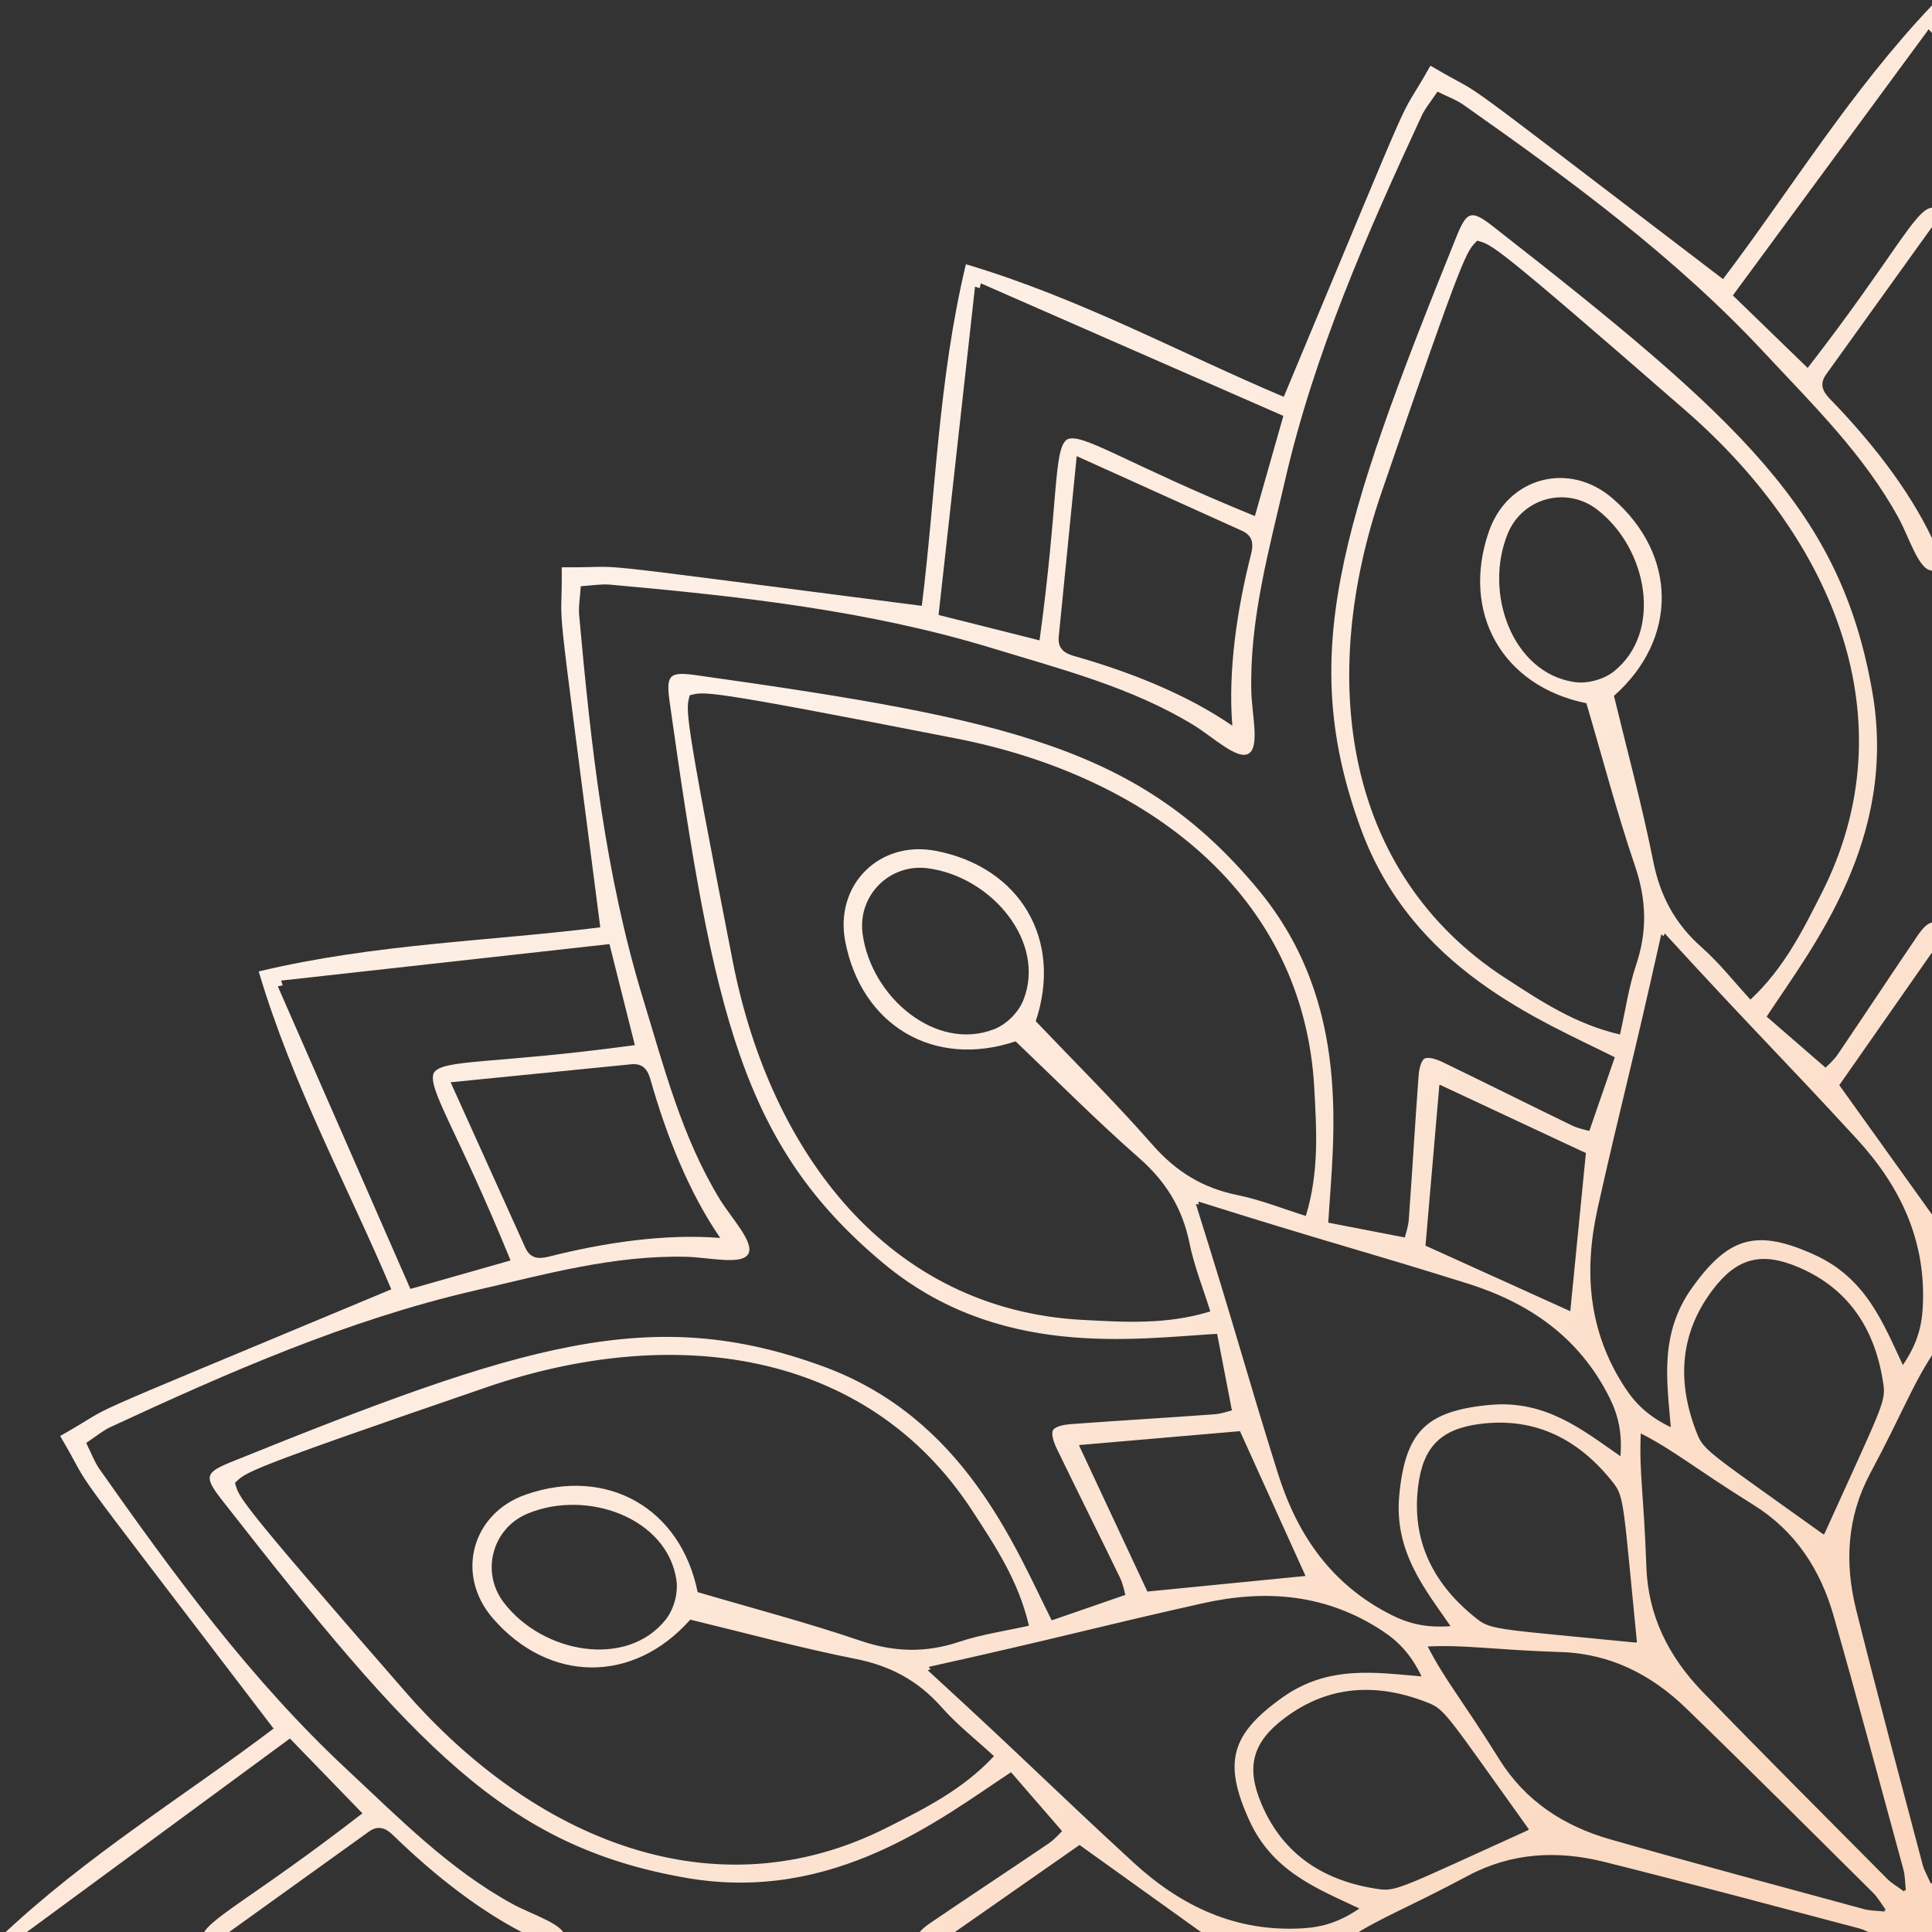 <svg width="60" height="60" viewBox="0 0 60 60" fill="none" xmlns="http://www.w3.org/2000/svg">
<rect x="0" y="0" width="60" height="60" fill="#333333" stroke="none"/>
<path d="M119.995 60.174L120 60.168C117.326 57.633 114.265 55.775 111.504 53.683C118.633 44.335 116.889 46.699 118.129 44.603L118.123 44.6L118.126 44.593C116.005 43.398 118.697 44.574 107.848 40.042C109.194 36.85 110.915 33.709 111.963 30.178L111.956 30.175L111.958 30.168C108.375 29.309 104.795 29.23 101.358 28.8C102.858 17.139 102.529 20.058 102.555 17.624H102.549V17.617C100.114 17.642 103.033 17.314 91.374 18.815C90.943 15.377 90.863 11.798 90.006 8.214L89.998 8.216L89.996 8.209C86.464 9.257 83.324 10.979 80.132 12.324C75.602 1.476 76.776 4.168 75.581 2.046L75.574 2.049L75.571 2.043C73.475 3.282 75.839 1.538 66.491 8.668C64.4 5.907 62.541 2.846 60.006 0.172L60.001 0.177L59.995 0.172C57.46 2.846 55.602 5.907 53.51 8.668C44.162 1.539 46.526 3.283 44.43 2.043L44.427 2.049L44.42 2.046C43.225 4.167 44.401 1.474 39.869 12.324C36.677 10.979 33.536 9.257 30.005 8.209L30.003 8.216L29.995 8.214C29.137 11.797 29.058 15.377 28.627 18.815C16.967 17.315 19.886 17.643 17.452 17.617V17.623H17.445C17.47 20.058 17.141 17.139 18.642 28.799C15.205 29.23 11.626 29.309 8.042 30.167L8.044 30.174L8.037 30.177C9.085 33.709 10.806 36.849 12.152 40.041C1.304 44.571 3.996 43.396 1.874 44.592L1.877 44.599L1.871 44.602C3.11 46.697 1.366 44.334 8.496 53.682C5.735 55.773 2.674 57.632 0 60.167L0.005 60.173L0 60.178C2.674 62.713 5.735 64.571 8.496 66.663C1.367 76.012 3.111 73.648 1.871 75.743L1.877 75.747L1.874 75.753C3.995 76.949 1.303 75.773 12.152 80.304C10.806 83.496 9.085 86.637 8.037 90.168L8.044 90.171L8.042 90.178C11.625 91.037 15.205 91.115 18.642 91.546C17.142 103.207 17.471 100.288 17.445 102.722H17.451V102.729C19.886 102.704 16.967 103.033 28.626 101.532C29.057 104.969 29.137 108.548 29.994 112.132L30.002 112.13L30.004 112.138C33.536 111.089 36.676 109.368 39.868 108.023C44.398 118.871 43.224 116.178 44.419 118.3L44.426 118.297L44.429 118.303C46.525 117.064 44.161 118.808 53.509 111.678C55.6 114.439 57.459 117.5 59.994 120.174L59.999 120.169L60.005 120.174C62.54 117.5 64.398 114.439 66.49 111.678C75.838 118.807 73.474 117.063 75.57 118.303L75.573 118.297L75.58 118.3C76.775 116.179 75.599 118.872 80.131 108.023C83.323 109.368 86.464 111.089 89.995 112.138L89.997 112.13L90.005 112.132C90.863 108.549 90.943 104.969 91.373 101.532C103.033 103.032 100.114 102.703 102.548 102.729V102.723H102.555C102.53 100.288 102.859 103.207 101.358 91.547C104.795 91.117 108.374 91.037 111.958 90.179L111.956 90.172L111.963 90.17C110.915 86.637 109.194 83.498 107.848 80.305C118.696 75.775 116.004 76.95 118.126 75.754L118.123 75.748L118.129 75.744C116.89 73.649 118.634 76.013 111.504 66.665C114.265 64.573 117.326 62.714 120 60.179L119.995 60.174ZM111.27 30.453C111.254 30.502 111.239 30.551 111.223 30.6C111.273 30.611 111.323 30.622 111.373 30.633C109.982 33.807 108.636 36.878 107.256 40.029C106.12 39.706 105.153 39.43 104.145 39.144C105.8 35.09 106.75 33.781 106.525 33.312C106.232 32.882 104.624 33.051 100.285 32.457C100.541 31.44 100.786 30.466 101.074 29.32C104.493 29.7 107.826 30.07 111.27 30.453ZM106.006 33.612C105.193 35.411 104.439 37.079 103.687 38.747C103.542 39.069 103.298 39.11 102.979 39.029C101.255 38.594 99.36 38.307 97.633 38.445C98.616 37.019 99.316 35.234 99.8 33.523C99.889 33.207 100.047 33.016 100.399 33.051C102.221 33.232 104.042 33.414 106.006 33.61V33.612ZM89.54 8.8C89.551 8.85 89.562 8.9 89.573 8.951C89.622 8.935 89.671 8.919 89.72 8.904C90.103 12.348 90.473 15.68 90.852 19.099C89.707 19.387 88.732 19.633 87.716 19.888C87.123 15.55 87.29 13.941 86.861 13.648C86.392 13.422 85.084 14.373 81.029 16.028C80.742 15.02 80.467 14.054 80.144 12.917C83.294 11.536 86.367 10.191 89.54 8.8ZM81.142 17.196C81.061 16.876 81.103 16.633 81.425 16.488C83.093 15.734 84.762 14.98 86.56 14.168C86.755 16.133 86.937 17.954 87.118 19.776C87.153 20.127 86.963 20.285 86.646 20.375C84.935 20.859 83.15 21.558 81.725 22.541C81.863 20.814 81.576 18.921 81.14 17.196H81.142ZM59.897 0.912C59.932 0.95 59.967 0.988 60.001 1.025C60.035 0.987 60.069 0.949 60.104 0.912C62.157 3.703 64.145 6.404 66.183 9.175C65.335 9.998 64.613 10.697 63.86 11.427C61.176 7.967 60.519 6.489 59.999 6.45C59.48 6.489 58.822 7.967 56.139 11.427C55.386 10.697 54.665 9.998 53.816 9.175C55.854 6.404 57.842 3.703 59.895 0.912H59.897ZM63.179 12.38C61.94 13.656 60.745 15.153 60.001 16.717C59.257 15.152 58.061 13.655 56.822 12.38C56.593 12.144 56.506 11.912 56.713 11.626C57.781 10.139 58.849 8.652 60.001 7.049C61.151 8.652 62.221 10.139 63.288 11.626C63.495 11.912 63.408 12.144 63.179 12.38ZM30.28 8.903C30.329 8.918 30.378 8.933 30.427 8.949C30.438 8.899 30.449 8.849 30.46 8.799C33.635 10.19 36.706 11.536 39.856 12.916C39.533 14.052 39.257 15.019 38.971 16.027C34.917 14.372 33.608 13.422 33.139 13.647C32.709 13.94 32.879 15.548 32.284 19.887C31.267 19.632 30.293 19.386 29.148 19.098C29.527 15.679 29.897 12.347 30.28 8.903ZM38.273 22.539C36.847 21.556 35.063 20.857 33.352 20.372C33.036 20.283 32.845 20.125 32.88 19.774C33.061 17.952 33.243 16.13 33.438 14.166C35.237 14.978 36.905 15.732 38.573 16.485C38.895 16.631 38.936 16.874 38.856 17.194C38.42 18.917 38.133 20.812 38.271 22.539H38.273ZM8.628 30.633C8.678 30.622 8.728 30.611 8.778 30.6C8.763 30.551 8.747 30.502 8.732 30.453C12.175 30.07 15.508 29.7 18.927 29.32C19.215 30.466 19.461 31.441 19.716 32.457C15.377 33.05 13.769 32.882 13.476 33.312C13.25 33.781 14.201 35.089 15.856 39.144C14.848 39.431 13.882 39.706 12.745 40.029C11.364 36.878 10.019 33.806 8.628 30.633ZM13.995 33.611C15.959 33.416 17.781 33.233 19.602 33.052C19.954 33.017 20.112 33.207 20.201 33.525C20.686 35.235 21.385 37.02 22.368 38.446C20.641 38.307 18.747 38.594 17.022 39.031C16.703 39.111 16.459 39.07 16.314 38.748C15.561 37.08 14.807 35.411 13.995 33.613V33.611ZM0.74 60.277C0.778 60.242 0.816 60.208 0.853 60.174C0.815 60.139 0.777 60.105 0.74 60.07C3.531 58.017 6.232 56.029 9.003 53.991C9.826 54.839 10.525 55.561 11.255 56.314C7.794 58.998 6.317 59.656 6.278 60.175C6.317 60.694 7.794 61.352 11.255 64.035C10.525 64.788 9.826 65.509 9.003 66.357C6.232 64.319 3.531 62.331 0.74 60.278V60.277ZM6.877 60.173C8.48 59.022 9.966 57.953 11.453 56.885C11.74 56.678 11.972 56.764 12.208 56.994C13.483 58.233 14.981 59.428 16.545 60.173C14.98 60.917 13.482 62.112 12.208 63.352C11.972 63.581 11.74 63.667 11.453 63.461C9.966 62.393 8.48 61.325 6.877 60.173ZM8.73 89.892C8.746 89.843 8.761 89.794 8.777 89.745C8.727 89.734 8.677 89.723 8.627 89.713C10.018 86.538 11.364 83.467 12.744 80.316C13.88 80.639 14.847 80.915 15.855 81.201C14.2 85.255 13.25 86.564 13.475 87.033C13.768 87.463 15.376 87.294 19.715 87.888C19.459 88.905 19.214 89.879 18.926 91.025C15.507 90.645 12.174 90.275 8.73 89.892ZM13.994 86.733C14.807 84.934 15.561 83.266 16.313 81.598C16.458 81.276 16.702 81.235 17.021 81.316C18.745 81.751 20.64 82.038 22.367 81.9C21.384 83.326 20.684 85.111 20.2 86.822C20.111 87.138 19.953 87.329 19.601 87.294C17.779 87.113 15.958 86.931 13.994 86.735V86.733ZM30.46 111.545C30.449 111.495 30.438 111.445 30.427 111.395C30.378 111.41 30.329 111.426 30.28 111.442C29.897 107.997 29.527 104.665 29.148 101.246C30.293 100.958 31.268 100.712 32.284 100.457C32.877 104.796 32.709 106.404 33.139 106.697C33.608 106.923 34.916 105.972 38.971 104.317C39.258 105.325 39.533 106.291 39.856 107.428C36.706 108.809 33.633 110.154 30.46 111.545ZM38.858 103.149C38.939 103.469 38.897 103.712 38.575 103.857C36.907 104.611 35.238 105.365 33.44 106.177C33.245 104.212 33.063 102.391 32.882 100.569C32.847 100.218 33.037 100.06 33.354 99.971C35.065 99.486 36.849 98.787 38.275 97.804C38.137 99.531 38.424 101.425 38.86 103.149H38.858ZM60.105 119.432C60.07 119.394 60.035 119.356 60.002 119.319C59.967 119.357 59.933 119.395 59.898 119.432C57.845 116.641 55.857 113.94 53.819 111.169C54.667 110.346 55.389 109.647 56.142 108.917C58.826 112.378 59.483 113.855 60.003 113.894C60.522 113.855 61.18 112.378 63.863 108.917C64.616 109.647 65.337 110.346 66.186 111.169C64.148 113.94 62.16 116.641 60.108 119.432H60.105ZM56.823 107.964C58.062 106.688 59.258 105.191 60.002 103.627C60.746 105.192 61.941 106.689 63.181 107.964C63.41 108.2 63.496 108.432 63.29 108.719C62.222 110.205 61.154 111.692 60.002 113.295C58.851 111.692 57.782 110.205 56.714 108.719C56.508 108.432 56.594 108.2 56.823 107.964ZM89.722 111.442C89.673 111.426 89.624 111.411 89.575 111.395C89.564 111.445 89.553 111.495 89.542 111.545C86.368 110.154 83.297 108.808 80.146 107.428C80.469 106.292 80.745 105.325 81.031 104.317C85.085 105.972 86.394 106.922 86.863 106.697C87.293 106.404 87.124 104.796 87.718 100.457C88.735 100.712 89.709 100.958 90.855 101.246C90.475 104.665 90.105 107.997 89.722 111.442ZM81.729 97.805C83.155 98.788 84.94 99.487 86.65 99.972C86.966 100.061 87.157 100.219 87.123 100.57C86.941 102.392 86.759 104.214 86.564 106.178C84.765 105.366 83.097 104.612 81.429 103.859C81.107 103.713 81.066 103.469 81.147 103.15C81.582 101.427 81.869 99.532 81.731 97.805H81.729ZM111.374 89.713C111.324 89.723 111.274 89.734 111.224 89.745C111.239 89.794 111.255 89.843 111.271 89.892C107.827 90.275 104.494 90.645 101.075 91.025C100.787 89.879 100.542 88.904 100.286 87.888C104.625 87.295 106.233 87.463 106.526 87.033C106.752 86.564 105.801 85.256 104.146 81.201C105.154 80.914 106.12 80.639 107.257 80.316C108.638 83.467 109.983 86.539 111.374 89.713ZM106.007 86.734C104.043 86.93 102.222 87.112 100.4 87.293C100.049 87.328 99.89 87.138 99.801 86.82C99.317 85.11 98.617 83.325 97.634 81.899C99.361 82.038 101.255 81.751 102.98 81.315C103.299 81.234 103.543 81.275 103.688 81.597C104.442 83.265 105.195 84.934 106.007 86.732V86.734ZM116.918 74.725C117.069 74.94 117.163 75.196 117.327 75.534C117.015 75.744 116.807 75.919 116.569 76.029C112.905 77.728 109.206 79.356 105.255 80.267C103.098 80.765 100.94 81.371 98.687 81.315C97.992 81.297 96.971 81.046 96.768 81.401C96.563 81.754 97.291 82.513 97.654 83.106C98.829 85.028 99.383 87.2 100.031 89.318C101.218 93.194 101.657 97.213 102.019 101.235C102.043 101.497 101.995 101.764 101.969 102.139C101.593 102.165 101.326 102.212 101.064 102.189C97.041 101.828 93.023 101.389 89.147 100.203C87.03 99.555 84.858 99.001 82.936 97.826C82.342 97.463 81.584 96.735 81.231 96.94C80.876 97.144 81.127 98.164 81.144 98.859C81.201 101.11 80.594 103.269 80.097 105.427C79.186 109.377 77.558 113.077 75.859 116.741C75.749 116.979 75.574 117.187 75.364 117.499C75.025 117.335 74.77 117.242 74.555 117.09C71.252 114.766 67.993 112.376 65.228 109.41C63.718 107.79 62.114 106.225 61.037 104.246C60.704 103.635 60.412 102.626 60.003 102.627C59.594 102.627 59.301 103.635 58.969 104.246C57.891 106.225 56.287 107.79 54.777 109.41C52.014 112.375 48.753 114.766 45.45 117.09C45.235 117.241 44.98 117.335 44.642 117.499C44.431 117.187 44.257 116.979 44.147 116.741C42.448 113.077 40.819 109.377 39.908 105.427C39.411 103.269 38.804 101.112 38.861 98.859C38.879 98.164 39.13 97.143 38.775 96.94C38.422 96.735 37.663 97.462 37.07 97.826C35.148 99.001 32.976 99.555 30.858 100.203C26.982 101.39 22.963 101.828 18.941 102.189C18.68 102.213 18.412 102.166 18.037 102.139C18.011 101.764 17.964 101.497 17.987 101.235C18.348 97.212 18.788 93.194 19.974 89.318C20.622 87.2 21.177 85.028 22.351 83.106C22.714 82.513 23.442 81.754 23.237 81.401C23.033 81.046 22.013 81.297 21.318 81.315C19.067 81.371 16.908 80.765 14.75 80.267C10.8 79.356 7.101 77.728 3.436 76.029C3.199 75.919 2.99 75.744 2.678 75.534C2.843 75.196 2.936 74.94 3.087 74.725C5.412 71.422 7.801 68.162 10.767 65.398C12.387 63.888 13.953 62.283 15.931 61.207C16.542 60.874 17.552 60.582 17.55 60.173C17.55 59.764 16.542 59.471 15.931 59.138C13.953 58.06 12.387 56.457 10.767 54.947C7.802 52.184 5.412 48.923 3.087 45.62C2.937 45.405 2.843 45.15 2.678 44.811C2.99 44.601 3.199 44.426 3.436 44.316C7.101 42.617 10.8 40.989 14.75 40.078C16.908 39.58 19.066 38.974 21.318 39.031C22.013 39.048 23.034 39.299 23.237 38.944C23.442 38.591 22.715 37.833 22.351 37.239C21.177 35.317 20.622 33.145 19.974 31.027C18.788 27.151 18.349 23.133 17.987 19.11C17.963 18.848 18.011 18.581 18.037 18.206C18.412 18.18 18.68 18.133 18.941 18.156C22.965 18.517 26.982 18.956 30.858 20.143C32.976 20.791 35.148 21.346 37.07 22.52C37.663 22.883 38.422 23.611 38.775 23.406C39.13 23.202 38.879 22.182 38.861 21.487C38.804 19.236 39.411 17.077 39.908 14.919C40.819 10.969 42.448 7.269 44.147 3.605C44.257 3.367 44.431 3.159 44.642 2.847C44.98 3.012 45.235 3.104 45.45 3.256C48.753 5.581 52.013 7.97 54.777 10.936C56.287 12.556 57.892 14.121 58.969 16.1C59.301 16.711 59.594 17.72 60.003 17.719C60.412 17.719 60.704 16.711 61.037 16.1C62.115 14.121 63.718 12.556 65.228 10.936C67.991 7.971 71.252 5.581 74.555 3.256C74.77 3.105 75.025 3.012 75.364 2.847C75.574 3.159 75.749 3.367 75.859 3.605C77.558 7.269 79.186 10.969 80.097 14.919C80.594 17.077 81.201 19.235 81.144 21.487C81.127 22.182 80.876 23.203 81.231 23.406C81.584 23.611 82.342 22.884 82.936 22.52C84.858 21.346 87.03 20.791 89.147 20.143C93.023 18.956 97.042 18.518 101.064 18.156C101.326 18.132 101.593 18.18 101.969 18.206C101.995 18.581 102.042 18.848 102.019 19.11C101.658 23.134 101.218 27.151 100.031 31.027C99.383 33.145 98.829 35.317 97.654 37.239C97.292 37.833 96.563 38.591 96.768 38.944C96.972 39.299 97.992 39.048 98.687 39.031C100.939 38.974 103.098 39.58 105.255 40.078C109.206 40.989 112.905 42.617 116.569 44.316C116.807 44.426 117.015 44.601 117.327 44.811C117.163 45.15 117.07 45.405 116.918 45.62C114.594 48.923 112.204 52.183 109.239 54.947C107.619 56.457 106.054 58.062 104.075 59.138C103.464 59.471 102.455 59.764 102.456 60.173C102.456 60.582 103.464 60.874 104.075 61.207C106.054 62.285 107.619 63.888 109.239 65.398C112.204 68.161 114.595 71.422 116.918 74.725ZM113.124 60.174C111.522 61.325 110.035 62.394 108.548 63.462C108.261 63.668 108.03 63.582 107.793 63.353C106.518 62.113 105.02 60.918 103.457 60.174C105.021 59.43 106.519 58.234 107.793 56.995C108.03 56.766 108.261 56.679 108.548 56.886C110.035 57.954 111.522 59.022 113.124 60.174ZM119.261 60.278C116.47 62.331 113.769 64.319 110.998 66.357C110.175 65.509 109.476 64.787 108.746 64.035C112.207 61.352 113.684 60.694 113.723 60.175C113.684 59.656 112.207 58.998 108.746 56.314C109.476 55.561 110.175 54.84 110.998 53.991C113.769 56.029 116.47 58.017 119.261 60.07C119.223 60.105 119.185 60.14 119.148 60.174C119.186 60.209 119.224 60.242 119.261 60.277V60.278Z" fill="url(#paint0_linear_253_4467)"/>
<path d="M98.687 62.03C94.111 61.234 90.781 63.878 88.605 65.312C88.1 64.73 87.584 64.135 87.019 63.483C87.082 63.424 87.24 63.233 87.437 63.1C88.669 62.263 89.914 61.445 91.146 60.607C91.303 60.5 91.518 60.316 91.523 60.175C91.519 60.034 91.303 59.85 91.146 59.743C89.914 58.905 88.669 58.086 87.437 57.25C87.24 57.117 87.082 56.926 87.019 56.867C87.584 56.215 88.1 55.62 88.605 55.038C90.781 56.472 94.111 59.116 98.687 58.32C104.3 57.344 107.111 54.262 113.135 46.552C113.402 46.21 113.526 46.004 113.483 45.844C113.439 45.683 113.23 45.568 112.827 45.405C103.756 41.739 99.78 40.476 94.432 42.438C90.071 44.037 88.509 47.99 87.342 50.322C86.613 50.07 85.869 49.812 85.054 49.531C85.079 49.448 85.121 49.204 85.224 48.99C85.875 47.649 86.542 46.317 87.19 44.976C87.273 44.805 87.367 44.538 87.3 44.413C87.225 44.293 86.947 44.241 86.757 44.228C85.271 44.118 83.784 44.032 82.299 43.923C82.062 43.906 81.829 43.82 81.746 43.8C81.909 42.953 82.059 42.18 82.205 41.423C84.807 41.577 89.012 42.202 92.577 39.225C96.951 35.574 97.844 31.499 99.205 21.809C99.265 21.38 99.27 21.14 99.153 21.023C99.035 20.906 98.795 20.91 98.367 20.971C88.677 22.332 84.603 23.226 80.951 27.599C77.974 31.164 78.598 35.37 78.753 37.971C77.996 38.118 77.224 38.267 76.376 38.431C76.356 38.346 76.27 38.114 76.253 37.878C76.145 36.392 76.059 34.904 75.948 33.419C75.934 33.229 75.882 32.951 75.763 32.876C75.639 32.809 75.371 32.903 75.2 32.986C73.858 33.634 72.527 34.303 71.187 34.952C70.973 35.055 70.728 35.097 70.646 35.122C70.364 34.307 70.107 33.562 69.855 32.834C72.185 31.667 76.139 30.105 77.739 25.744C79.7 20.396 78.437 16.419 74.771 7.348C74.609 6.946 74.493 6.736 74.333 6.693C74.172 6.65 73.967 6.773 73.625 7.041C65.914 13.065 62.833 15.876 61.856 21.489C61.061 26.065 63.704 29.395 65.139 31.571C64.556 32.076 63.962 32.592 63.309 33.157C63.25 33.094 63.059 32.936 62.926 32.739C62.09 31.507 61.272 30.262 60.434 29.03C60.327 28.873 60.142 28.658 60.002 28.653C59.861 28.657 59.677 28.873 59.57 29.03C58.732 30.262 57.913 31.507 57.077 32.739C56.944 32.936 56.753 33.094 56.694 33.157C56.042 32.592 55.447 32.076 54.865 31.571C56.299 29.395 58.943 26.065 58.147 21.489C57.171 15.876 54.089 13.065 46.379 7.041C46.037 6.773 45.831 6.65 45.671 6.693C45.51 6.736 45.395 6.946 45.232 7.348C41.567 16.42 40.303 20.396 42.265 25.744C43.864 30.105 47.818 31.667 50.149 32.834C49.897 33.563 49.639 34.307 49.358 35.122C49.275 35.097 49.031 35.055 48.817 34.952C47.476 34.302 46.144 33.634 44.803 32.986C44.632 32.903 44.365 32.809 44.24 32.876C44.12 32.951 44.068 33.229 44.055 33.419C43.945 34.905 43.859 36.392 43.751 37.878C43.733 38.114 43.647 38.347 43.627 38.431C42.78 38.267 42.007 38.118 41.25 37.971C41.404 35.37 42.029 31.164 39.052 27.599C35.401 23.226 31.326 22.332 21.637 20.971C21.207 20.91 20.967 20.906 20.85 21.023C20.734 21.141 20.738 21.381 20.798 21.809C22.16 31.499 23.053 35.574 27.426 39.225C30.991 42.202 35.197 41.578 37.799 41.423C37.945 42.18 38.094 42.953 38.258 43.8C38.173 43.82 37.942 43.906 37.705 43.923C36.219 44.032 34.731 44.118 33.246 44.228C33.056 44.242 32.778 44.294 32.703 44.413C32.636 44.538 32.73 44.805 32.813 44.976C33.461 46.318 34.13 47.649 34.779 48.99C34.883 49.204 34.924 49.448 34.949 49.531C34.134 49.812 33.389 50.07 32.662 50.322C31.494 47.992 29.932 44.037 25.572 42.438C20.223 40.476 16.247 41.739 7.176 45.405C6.773 45.568 6.564 45.683 6.52 45.844C6.478 46.004 6.601 46.209 6.868 46.552C12.892 54.262 15.704 57.344 21.316 58.32C25.893 59.116 29.222 56.472 31.398 55.038C31.903 55.62 32.419 56.215 32.984 56.867C32.921 56.926 32.763 57.117 32.567 57.25C31.334 58.087 30.089 58.905 28.858 59.743C28.701 59.85 28.486 60.034 28.48 60.175C28.485 60.316 28.701 60.5 28.858 60.607C30.089 61.445 31.334 62.264 32.567 63.1C32.763 63.233 32.921 63.424 32.984 63.483C32.419 64.135 31.903 64.73 31.398 65.312C29.222 63.878 25.893 61.234 21.316 62.03C15.704 63.006 12.892 66.088 6.868 73.798C6.601 74.14 6.478 74.346 6.52 74.506C6.564 74.667 6.773 74.782 7.176 74.945C16.248 78.611 20.223 79.874 25.572 77.912C29.932 76.313 31.494 72.359 32.662 70.028C33.39 70.28 34.134 70.538 34.949 70.819C34.924 70.902 34.883 71.146 34.779 71.36C34.129 72.701 33.461 74.033 32.813 75.374C32.73 75.545 32.636 75.812 32.703 75.937C32.778 76.057 33.056 76.109 33.246 76.122C34.732 76.232 36.219 76.319 37.705 76.427C37.942 76.444 38.174 76.53 38.258 76.55C38.094 77.397 37.945 78.17 37.799 78.927C35.197 78.773 30.991 78.148 27.426 81.125C23.053 84.776 22.16 88.851 20.798 98.54C20.738 98.97 20.734 99.21 20.85 99.327C20.968 99.444 21.207 99.439 21.637 99.379C31.326 98.018 35.401 97.124 39.052 92.751C42.029 89.186 41.405 84.98 41.25 82.379C42.007 82.232 42.78 82.083 43.627 81.919C43.647 82.004 43.733 82.236 43.751 82.472C43.859 83.958 43.945 85.446 44.055 86.931C44.069 87.121 44.121 87.399 44.24 87.474C44.365 87.541 44.632 87.447 44.803 87.364C46.145 86.716 47.476 86.047 48.817 85.398C49.031 85.294 49.275 85.253 49.358 85.228C49.639 86.043 49.897 86.788 50.149 87.516C47.819 88.683 43.864 90.245 42.265 94.606C40.303 99.954 41.567 103.931 45.232 113.002C45.395 113.404 45.51 113.614 45.671 113.657C45.831 113.7 46.036 113.577 46.379 113.309C54.089 107.285 57.171 104.474 58.147 98.861C58.943 94.285 56.299 90.955 54.865 88.779C55.447 88.274 56.042 87.758 56.694 87.193C56.753 87.256 56.944 87.414 57.077 87.611C57.914 88.843 58.732 90.088 59.57 91.32C59.677 91.477 59.861 91.692 60.002 91.697C60.142 91.693 60.327 91.477 60.434 91.32C61.272 90.088 62.091 88.843 62.926 87.611C63.059 87.414 63.25 87.256 63.309 87.193C63.962 87.758 64.556 88.274 65.139 88.779C63.704 90.955 61.061 94.285 61.856 98.861C62.833 104.474 65.914 107.285 73.625 113.309C73.966 113.577 74.172 113.7 74.333 113.657C74.493 113.614 74.609 113.404 74.771 113.002C78.437 103.93 79.7 99.954 77.739 94.606C76.139 90.245 72.186 88.683 69.855 87.516C70.107 86.787 70.364 86.043 70.646 85.228C70.728 85.253 70.973 85.294 71.187 85.398C72.527 86.048 73.859 86.716 75.2 87.364C75.371 87.447 75.639 87.541 75.763 87.474C75.883 87.399 75.935 87.121 75.948 86.931C76.059 85.445 76.145 83.958 76.253 82.472C76.27 82.236 76.356 82.003 76.376 81.919C77.224 82.083 77.996 82.232 78.753 82.379C78.599 84.98 77.974 89.186 80.951 92.751C84.603 97.124 88.677 98.018 98.367 99.379C98.796 99.439 99.036 99.444 99.153 99.327C99.27 99.209 99.265 98.969 99.205 98.54C97.844 88.851 96.951 84.776 92.577 81.125C89.012 78.148 84.807 78.772 82.205 78.927C82.059 78.17 81.909 77.397 81.746 76.55C81.831 76.53 82.062 76.444 82.299 76.427C83.784 76.319 85.272 76.232 86.757 76.122C86.947 76.108 87.225 76.055 87.3 75.937C87.367 75.812 87.273 75.545 87.19 75.374C86.542 74.032 85.874 72.701 85.224 71.36C85.121 71.146 85.079 70.902 85.054 70.819C85.869 70.538 86.614 70.28 87.342 70.028C88.509 72.358 90.071 76.313 94.432 77.912C99.78 79.874 103.757 78.611 112.827 74.945C113.23 74.782 113.439 74.667 113.483 74.506C113.526 74.346 113.402 74.141 113.135 73.798C107.111 66.088 104.3 63.006 98.687 62.03ZM90.576 60.167L90.567 60.174L90.576 60.18C89.174 61.161 87.822 62.105 86.47 63.05C85.059 62.037 83.711 61.072 82.461 60.176L82.463 60.174L82.461 60.172C83.711 59.276 85.059 58.309 86.47 57.298C87.823 58.243 89.174 59.187 90.576 60.167ZM89.799 46.92C93.087 41.875 99.128 41.11 104.874 43.08C112.519 45.702 112.343 45.715 112.697 46.053C112.559 46.522 112.718 46.446 107.408 52.538C103.417 57.118 97.804 59.477 92.433 56.751C91.28 56.165 90.101 55.583 89.128 54.539C89.672 54.038 90.264 53.574 90.754 53.021C91.481 52.2 92.338 51.736 93.42 51.521C95.156 51.176 96.868 50.708 98.56 50.3C100.333 52.305 102.954 52.266 104.691 50.258C105.276 49.583 105.441 48.768 105.249 48.049C105.057 47.331 104.507 46.708 103.662 46.415C101.153 45.546 98.864 46.821 98.331 49.445C96.661 49.937 94.945 50.387 93.27 50.957C92.226 51.311 91.249 51.337 90.211 50.99C89.51 50.756 88.766 50.651 88.043 50.489C88.364 49.098 89.095 48.005 89.801 46.92H89.799ZM98.988 49.067C99.272 47.146 101.761 46.242 103.606 47.007C104.158 47.236 104.525 47.689 104.663 48.205C104.802 48.721 104.711 49.298 104.348 49.772C103.133 51.357 100.525 51.819 99.319 50.297C99.191 50.136 99.094 49.929 99.036 49.713C98.978 49.497 98.959 49.269 98.989 49.066L98.988 49.067ZM91.154 51.769C91.134 51.794 91.114 51.819 91.096 51.841C91.123 51.852 91.152 51.863 91.183 51.875C88.011 54.784 87.351 55.496 84.8 57.84C83.323 59.2 81.624 60.009 79.546 59.889C78.915 59.853 78.382 59.685 77.778 59.273C79.055 58.667 80.462 58.145 81.194 56.543C81.605 55.644 81.749 54.975 81.592 54.388C81.435 53.801 80.974 53.294 80.169 52.721C78.735 51.7 77.255 51.95 75.847 52.065C76.165 51.405 76.542 50.994 77.07 50.647C78.81 49.504 80.685 49.356 82.644 49.795C86.025 50.551 86.954 50.837 91.154 51.77V51.769ZM69.172 69.334C73.363 69.75 73.676 69.722 74.108 70.059C75.445 71.103 76.168 72.454 75.953 74.187C75.876 74.803 75.7 75.251 75.387 75.564C75.074 75.877 74.626 76.053 74.01 76.13C72.278 76.345 70.926 75.621 69.882 74.285C69.545 73.853 69.573 73.541 69.158 69.349H69.175V69.333L69.172 69.334ZM71.515 69.043C69.975 68.991 68.705 68.337 67.63 67.298C65.674 65.405 63.75 63.478 61.818 61.56C61.678 61.422 61.58 61.243 61.426 61.035C61.444 61.032 61.46 61.03 61.475 61.029C61.469 61.015 61.464 61 61.456 60.983C61.713 61.012 61.917 61.008 62.107 61.06C64.734 61.774 67.364 62.478 69.981 63.225C71.419 63.635 72.62 64.409 73.435 65.717C74.615 67.609 75.1 68.14 75.655 69.216C74.446 69.272 73.744 69.118 71.515 69.043ZM50.837 69.35C50.421 73.541 50.45 73.854 50.113 74.286C49.069 75.622 47.717 76.346 45.985 76.131C45.368 76.055 44.92 75.878 44.608 75.565C44.295 75.251 44.118 74.804 44.042 74.188C43.827 72.456 44.55 71.104 45.887 70.06C46.319 69.723 46.631 69.751 50.823 69.335V69.353H50.838L50.837 69.35ZM48.477 69.041C46.249 69.117 45.546 69.271 44.337 69.213C44.893 68.138 45.377 67.606 46.557 65.715C47.373 64.407 48.574 63.633 50.011 63.223C52.628 62.476 55.258 61.772 57.885 61.057C58.075 61.006 58.279 61.01 58.537 60.981C58.53 60.996 58.523 61.012 58.517 61.027C58.532 61.029 58.549 61.031 58.566 61.032C58.412 61.241 58.314 61.42 58.175 61.558C56.242 63.476 54.318 65.402 52.362 67.295C51.288 68.335 50.018 68.989 48.477 69.041ZM50.822 51.014C46.631 50.599 46.318 50.627 45.886 50.29C44.549 49.246 43.826 47.895 44.041 46.162C44.117 45.546 44.294 45.097 44.607 44.785C44.92 44.472 45.367 44.295 45.984 44.219C47.716 44.004 49.068 44.727 50.112 46.064C50.449 46.496 50.42 46.808 50.836 51H50.819V51.016L50.822 51.014ZM48.478 51.306C50.019 51.358 51.289 52.012 52.363 53.051C54.319 54.944 56.244 56.871 58.176 58.788C58.315 58.927 58.413 59.106 58.567 59.314C58.55 59.316 58.533 59.319 58.518 59.32C58.525 59.334 58.53 59.349 58.538 59.365C58.28 59.337 58.076 59.34 57.886 59.289C55.26 58.575 52.629 57.871 50.012 57.124C48.575 56.714 47.373 55.94 46.559 54.632C45.378 52.74 44.894 52.209 44.339 51.133C45.547 51.077 46.25 51.23 48.478 51.307V51.306ZM69.156 50.999C69.572 46.808 69.544 46.495 69.881 46.063C70.925 44.727 72.276 44.003 74.009 44.218C74.625 44.294 75.074 44.471 75.386 44.784C75.699 45.097 75.875 45.545 75.952 46.161C76.167 47.893 75.443 49.245 74.107 50.289C73.675 50.626 73.363 50.598 69.171 51.013V50.996H69.156L69.156 50.999ZM71.516 51.308C73.745 51.232 74.447 51.078 75.656 51.135C75.101 52.21 74.617 52.742 73.436 54.633C72.62 55.941 71.42 56.715 69.982 57.125C67.365 57.872 64.735 58.576 62.108 59.29C61.918 59.342 61.714 59.338 61.457 59.367C61.464 59.351 61.47 59.336 61.477 59.321C61.461 59.319 61.445 59.316 61.428 59.315C61.581 59.107 61.679 58.928 61.819 58.789C63.751 56.872 65.675 54.946 67.632 53.052C68.706 52.013 69.976 51.359 71.516 51.307V51.308ZM72.516 56.809C74.972 53.387 75.104 53.103 75.611 52.896C77.183 52.26 78.716 52.31 80.109 53.363C80.604 53.737 80.904 54.115 81.019 54.543C81.133 54.97 81.063 55.447 80.822 56.019C80.142 57.627 78.839 58.436 77.159 58.672C76.617 58.748 76.361 58.567 72.523 56.831L72.533 56.817L72.518 56.809H72.516ZM68.865 48.656C68.813 50.196 68.159 51.466 67.12 52.541C65.227 54.497 63.301 56.421 61.383 58.353C61.244 58.493 61.065 58.591 60.857 58.745C60.855 58.727 60.853 58.711 60.852 58.696C60.837 58.702 60.822 58.708 60.806 58.715C60.834 58.458 60.831 58.254 60.882 58.064C61.597 55.437 62.3 52.807 63.047 50.19C63.458 48.752 64.231 47.551 65.539 46.736C67.431 45.556 67.962 45.071 69.038 44.516C69.094 45.725 68.941 46.427 68.864 48.656H68.865ZM67.276 44.561C67.071 45.068 66.786 45.2 63.363 47.656L63.355 47.64C63.355 47.64 63.345 47.647 63.341 47.65C61.604 43.812 61.424 43.556 61.501 43.014C61.736 41.334 62.546 40.031 64.154 39.352C64.725 39.109 65.202 39.039 65.63 39.154C66.057 39.269 66.435 39.568 66.809 40.064C67.862 41.456 67.911 42.989 67.276 44.562V44.561ZM61.917 45.765C62.642 47.125 62.712 48.552 62.348 50.002C61.687 52.643 60.981 55.272 60.286 57.905C60.236 58.095 60.132 58.269 60.027 58.507C60.017 58.493 60.007 58.48 59.997 58.468C59.987 58.481 59.978 58.494 59.968 58.507C59.864 58.269 59.758 58.095 59.708 57.905C59.014 55.272 58.308 52.643 57.647 50.002C57.283 48.551 57.353 47.125 58.077 45.765C59.126 43.797 59.344 43.112 59.997 42.093C60.651 43.111 60.869 43.796 61.917 45.765ZM56.653 47.649C56.653 47.649 56.643 47.642 56.639 47.639L56.631 47.654C53.209 45.199 52.924 45.067 52.718 44.559C52.082 42.987 52.132 41.455 53.185 40.062C53.559 39.566 53.936 39.266 54.364 39.152C54.792 39.037 55.268 39.108 55.84 39.349C57.448 40.029 58.257 41.331 58.493 43.011C58.569 43.554 58.388 43.81 56.653 47.648V47.649ZM54.456 46.735C55.764 47.551 56.537 48.751 56.947 50.189C57.694 52.806 58.398 55.436 59.113 58.063C59.164 58.253 59.161 58.457 59.189 58.714C59.174 58.708 59.158 58.701 59.143 58.695C59.141 58.71 59.139 58.726 59.138 58.744C58.929 58.59 58.751 58.492 58.612 58.352C56.694 56.42 54.769 54.496 52.875 52.54C51.835 51.465 51.182 50.195 51.129 48.655C51.053 46.426 50.899 45.724 50.956 44.515C52.032 45.07 52.563 45.554 54.455 46.735H54.456ZM44.383 52.895C44.891 53.1 45.023 53.385 47.478 56.808L47.463 56.816L47.473 56.83C43.635 58.567 43.379 58.747 42.836 58.671C41.156 58.435 39.854 57.626 39.174 56.017C38.932 55.446 38.862 54.969 38.977 54.541C39.091 54.114 39.39 53.736 39.887 53.362C41.279 52.309 42.811 52.26 44.384 52.895H44.383ZM45.588 58.254C46.948 57.529 48.375 57.46 49.825 57.823C52.466 58.484 55.095 59.19 57.727 59.885C57.917 59.935 58.092 60.04 58.329 60.144C58.315 60.154 58.302 60.164 58.29 60.174C58.303 60.184 58.316 60.194 58.329 60.203C58.092 60.307 57.917 60.413 57.727 60.463C55.095 61.157 52.466 61.864 49.825 62.525C48.374 62.888 46.948 62.818 45.588 62.094C43.62 61.045 42.935 60.827 41.916 60.174C42.934 59.52 43.619 59.302 45.588 58.254ZM47.473 63.519L47.463 63.533L47.478 63.541C45.023 66.963 44.891 67.247 44.383 67.454C42.811 68.09 41.279 68.039 39.886 66.987C39.39 66.612 39.09 66.235 38.976 65.807C38.861 65.38 38.932 64.903 39.173 64.331C39.853 62.723 41.155 61.914 42.835 61.678C43.377 61.602 43.634 61.783 47.472 63.519H47.473ZM51.13 71.693C51.183 70.153 51.836 68.883 52.876 67.808C54.769 65.852 56.695 63.928 58.613 61.996C58.752 61.856 58.931 61.758 59.139 61.604C59.141 61.622 59.143 61.638 59.144 61.653C59.158 61.647 59.174 61.641 59.19 61.634C59.162 61.891 59.165 62.095 59.114 62.285C58.399 64.912 57.696 67.542 56.948 70.159C56.538 71.597 55.765 72.798 54.457 73.613C52.565 74.793 52.034 75.278 50.958 75.833C50.901 74.624 51.055 73.922 51.132 71.693H51.13ZM52.72 75.788C52.925 75.281 53.21 75.149 56.633 72.693L56.641 72.709C56.641 72.709 56.651 72.702 56.655 72.699C58.392 76.537 58.572 76.793 58.495 77.335C58.26 79.015 57.45 80.318 55.842 80.997C55.27 81.24 54.794 81.309 54.366 81.195C53.938 81.08 53.561 80.781 53.187 80.285C52.134 78.893 52.085 77.36 52.72 75.787V75.788ZM58.078 74.584C57.354 73.224 57.284 71.797 57.648 70.347C58.309 67.706 59.014 65.076 59.709 62.444C59.76 62.254 59.864 62.08 59.969 61.842C59.979 61.856 59.989 61.869 59.998 61.881C60.008 61.868 60.018 61.855 60.028 61.842C60.132 62.08 60.237 62.254 60.288 62.444C60.981 65.076 61.688 67.706 62.349 70.347C62.713 71.798 62.643 73.224 61.918 74.584C60.87 76.552 60.652 77.237 59.998 78.256C59.345 77.238 59.127 76.553 58.078 74.584ZM63.343 72.699C63.343 72.699 63.353 72.705 63.357 72.709L63.365 72.693C66.787 75.149 67.072 75.281 67.278 75.788C67.914 77.36 67.864 78.893 66.811 80.286C66.437 80.781 66.059 81.081 65.632 81.196C65.204 81.311 64.728 81.24 64.156 80.999C62.548 80.319 61.738 79.016 61.503 77.336C61.426 76.794 61.608 76.538 63.343 72.7V72.699ZM65.54 73.613C64.232 72.797 63.459 71.597 63.049 70.159C62.301 67.542 61.598 64.912 60.883 62.285C60.832 62.095 60.835 61.891 60.807 61.634C60.822 61.64 60.837 61.647 60.853 61.653C60.855 61.638 60.857 61.622 60.858 61.604C61.066 61.758 61.245 61.856 61.384 61.996C63.302 63.928 65.227 65.852 67.121 67.808C68.161 68.883 68.814 70.153 68.866 71.693C68.943 73.922 69.097 74.624 69.04 75.833C67.964 75.278 67.433 74.793 65.541 73.613H65.54ZM75.612 67.453C75.105 67.247 74.973 66.963 72.518 63.539L72.533 63.532L72.523 63.518C76.361 61.781 76.617 61.601 77.159 61.677C78.839 61.913 80.142 62.722 80.822 64.33C81.064 64.902 81.133 65.379 81.019 65.806C80.904 66.234 80.606 66.611 80.109 66.986C78.717 68.038 77.184 68.087 75.611 67.453H75.612ZM74.408 62.094C73.048 62.818 71.621 62.888 70.171 62.525C67.53 61.864 64.901 61.158 62.269 60.463C62.079 60.413 61.904 60.308 61.666 60.203C61.681 60.194 61.694 60.184 61.706 60.174C61.693 60.164 61.679 60.154 61.666 60.144C61.904 60.041 62.079 59.935 62.269 59.885C64.901 59.191 67.53 58.484 70.171 57.823C71.622 57.46 73.048 57.529 74.408 58.254C76.376 59.302 77.061 59.52 78.08 60.174C77.062 60.827 76.377 61.045 74.408 62.094ZM86.477 44.878L86.471 44.889H86.483C85.758 46.44 85.06 47.934 84.362 49.427C82.632 49.257 80.983 49.093 79.454 48.943V48.94H79.451C80.086 47.538 80.769 46.029 81.486 44.446C83.13 44.588 84.772 44.73 86.477 44.877V44.878ZM79.18 33.794C79.504 27.78 84.354 24.098 90.316 22.932C98.248 21.38 98.101 21.479 98.577 21.595C98.693 22.069 98.792 21.924 97.24 29.856C96.073 35.817 92.391 40.667 86.377 40.992C85.086 41.062 83.775 41.148 82.409 40.73C82.629 40.023 82.911 39.326 83.058 38.602C83.276 37.529 83.788 36.696 84.617 35.97C85.948 34.803 87.196 33.542 88.457 32.342C90.996 33.192 93.245 31.848 93.746 29.24C93.916 28.361 93.65 27.574 93.125 27.048C92.599 26.522 91.811 26.257 90.933 26.426C88.325 26.928 86.981 29.177 87.831 31.716C86.631 32.977 85.371 34.225 84.203 35.556C83.477 36.385 82.644 36.896 81.571 37.115C80.847 37.262 80.15 37.544 79.443 37.764C79.025 36.398 79.111 35.087 79.181 33.795L79.18 33.794ZM91.181 26.965C91.773 26.888 92.317 27.098 92.696 27.476C93.073 27.853 93.284 28.399 93.207 28.991C92.947 30.971 90.919 32.675 89.114 31.959C88.923 31.884 88.735 31.753 88.577 31.595C88.419 31.437 88.288 31.249 88.212 31.058C87.498 29.253 89.201 27.225 91.181 26.965ZM75.281 33.688V33.7L75.293 33.695C75.44 35.4 75.582 37.042 75.724 38.686C74.142 39.403 72.632 40.087 71.23 40.721V40.717H71.227C71.076 39.188 70.913 37.538 70.743 35.81C72.237 35.111 73.73 34.414 75.28 33.688H75.281ZM74.42 39.86C77.726 38.825 78.672 38.608 82.778 37.315C82.772 37.346 82.768 37.377 82.763 37.406C82.793 37.402 82.823 37.397 82.855 37.392C81.562 41.497 81.346 42.444 80.31 45.75C79.71 47.665 78.644 49.216 76.784 50.152C76.219 50.435 75.675 50.557 74.945 50.502C75.749 49.339 76.706 48.184 76.538 46.431C76.444 45.447 76.234 44.794 75.806 44.364C75.376 43.935 74.723 43.726 73.739 43.632C71.986 43.465 70.831 44.422 69.668 45.225C69.612 44.495 69.734 43.95 70.018 43.386C70.954 41.526 72.504 40.46 74.42 39.86ZM63.419 27.738C60.693 22.367 63.053 16.753 67.632 12.762C73.724 7.452 73.648 7.611 74.117 7.474C74.454 7.827 74.467 7.651 77.09 15.297C79.06 21.043 78.296 27.084 73.25 30.372C72.166 31.078 71.073 31.809 69.681 32.13C69.519 31.407 69.414 30.663 69.18 29.962C68.832 28.923 68.859 27.947 69.213 26.903C69.783 25.227 70.233 23.511 70.725 21.842C73.349 21.309 74.625 19.02 73.755 16.511C73.462 15.666 72.838 15.117 72.121 14.924C71.402 14.73 70.588 14.895 69.911 15.481C67.903 17.219 67.864 19.839 69.87 21.613C69.462 23.304 68.994 25.016 68.649 26.752C68.434 27.835 67.97 28.692 67.149 29.419C66.595 29.909 66.133 30.501 65.631 31.045C64.587 30.071 64.005 28.893 63.419 27.74V27.738ZM69.873 20.852C68.352 19.645 68.813 17.038 70.398 15.822C70.871 15.459 71.45 15.369 71.966 15.507C72.482 15.646 72.936 16.012 73.165 16.564C73.93 18.409 73.026 20.898 71.104 21.182C70.901 21.212 70.673 21.193 70.457 21.135C70.241 21.078 70.034 20.98 69.873 20.853V20.852ZM68.296 28.987C68.307 29.017 68.319 29.046 68.33 29.074C68.353 29.055 68.376 29.036 68.402 29.015C69.334 33.216 69.621 34.145 70.377 37.525C70.816 39.485 70.668 41.36 69.525 43.1C69.178 43.629 68.767 44.005 68.107 44.323C68.222 42.913 68.473 41.434 67.451 40.001C66.878 39.196 66.37 38.735 65.785 38.578C65.198 38.421 64.529 38.566 63.629 38.976C62.028 39.708 61.505 41.114 60.9 42.392C60.486 41.788 60.319 41.255 60.283 40.623C60.163 38.544 60.974 36.847 62.332 35.37C64.677 32.82 65.389 32.159 68.297 28.987H68.296ZM59.99 29.594L59.996 29.604L60.003 29.594C60.983 30.997 61.927 32.349 62.872 33.7C61.859 35.112 60.894 36.459 59.998 37.71L59.996 37.708L59.994 37.71C59.098 36.459 58.133 35.112 57.121 33.7C58.065 32.348 59.009 30.997 59.99 29.594ZM46.743 30.372C41.697 27.084 40.933 21.043 42.903 15.297C45.524 7.651 45.538 7.827 45.876 7.474C46.345 7.611 46.268 7.452 52.361 12.762C56.941 16.753 59.299 22.367 56.573 27.738C55.987 28.891 55.406 30.07 54.362 31.043C53.86 30.499 53.396 29.906 52.843 29.416C52.023 28.69 51.558 27.832 51.343 26.75C50.998 25.015 50.531 23.303 50.123 21.611C52.128 19.837 52.088 17.217 50.081 15.479C49.405 14.894 48.591 14.729 47.872 14.921C47.153 15.113 46.53 15.663 46.238 16.509C45.368 19.018 46.644 21.306 49.267 21.84C49.759 23.509 50.21 25.225 50.779 26.901C51.134 27.945 51.16 28.921 50.813 29.96C50.578 30.661 50.474 31.405 50.311 32.127C48.92 31.807 47.827 31.076 46.743 30.37V30.372ZM50.12 20.852C49.96 20.979 49.753 21.076 49.537 21.134C49.321 21.192 49.093 21.212 48.89 21.181C46.969 20.898 46.064 18.408 46.829 16.563C47.058 16.011 47.512 15.645 48.028 15.506C48.544 15.368 49.121 15.458 49.596 15.821C51.181 17.037 51.642 19.644 50.12 20.851V20.852ZM49.616 37.525C50.372 34.145 50.658 33.216 51.592 29.015C51.617 29.036 51.641 29.055 51.664 29.074C51.675 29.047 51.686 29.017 51.698 28.987C54.606 32.159 55.319 32.819 57.663 35.37C59.022 36.847 59.831 38.545 59.712 40.623C59.675 41.255 59.508 41.788 59.095 42.392C58.49 41.114 57.967 39.708 56.366 38.976C55.467 38.565 54.797 38.421 54.21 38.578C53.623 38.735 53.116 39.196 52.543 40.001C51.522 41.435 51.773 42.914 51.888 44.323C51.228 44.005 50.816 43.628 50.469 43.1C49.326 41.36 49.179 39.485 49.617 37.525H49.616ZM44.702 33.694L44.713 33.699V33.687C46.264 34.413 47.758 35.111 49.251 35.809C49.081 37.538 48.918 39.188 48.767 40.717H48.763V40.719C47.363 40.085 45.853 39.402 44.27 38.685C44.412 37.041 44.553 35.399 44.701 33.694H44.702ZM33.618 40.991C27.604 40.667 23.922 35.817 22.756 29.855C21.204 21.923 21.303 22.069 21.419 21.593C21.893 21.478 21.748 21.378 29.68 22.931C35.641 24.097 40.491 27.78 40.816 33.793C40.886 35.085 40.972 36.396 40.554 37.762C39.847 37.542 39.15 37.26 38.426 37.113C37.352 36.895 36.52 36.383 35.794 35.554C34.627 34.223 33.366 32.975 32.166 31.714C33.016 29.174 31.672 26.926 29.064 26.424C28.186 26.255 27.398 26.52 26.872 27.046C26.346 27.572 26.081 28.359 26.25 29.238C26.752 31.846 29 33.19 31.54 32.34C32.801 33.54 34.049 34.8 35.38 35.967C36.209 36.694 36.72 37.526 36.939 38.6C37.086 39.324 37.368 40.021 37.588 40.728C36.222 41.146 34.911 41.06 33.619 40.99L33.618 40.991ZM31.782 31.058C31.707 31.249 31.576 31.437 31.418 31.595C31.26 31.753 31.072 31.884 30.881 31.959C29.076 32.674 27.048 30.971 26.788 28.991C26.711 28.399 26.921 27.854 27.299 27.476C27.676 27.098 28.222 26.888 28.814 26.965C30.794 27.225 32.498 29.253 31.782 31.058ZM37.139 37.392C37.17 37.398 37.201 37.402 37.23 37.406C37.226 37.377 37.221 37.346 37.216 37.315C41.321 38.608 42.268 38.824 45.574 39.86C47.489 40.46 49.039 41.526 49.975 43.386C50.259 43.951 50.381 44.495 50.325 45.225C49.163 44.421 48.007 43.464 46.254 43.632C45.27 43.726 44.618 43.935 44.188 44.364C43.759 44.794 43.55 45.447 43.456 46.431C43.289 48.184 44.246 49.339 45.049 50.502C44.319 50.557 43.773 50.436 43.209 50.152C41.349 49.216 40.284 47.665 39.684 45.75C38.648 42.444 38.431 41.497 37.139 37.392ZM33.511 44.889H33.523L33.518 44.877C35.223 44.73 36.865 44.588 38.509 44.446C39.225 46.028 39.91 47.538 40.543 48.94H40.54V48.943C39.011 49.093 37.361 49.257 35.633 49.427C34.934 47.933 34.237 46.44 33.511 44.89V44.889ZM27.562 56.749C22.191 59.476 16.577 57.116 12.587 52.538C7.276 46.445 7.436 46.521 7.298 46.052C7.652 45.715 7.476 45.702 15.121 43.079C20.867 41.109 26.908 41.873 30.196 46.919C30.902 48.002 31.633 49.096 31.954 50.488C31.231 50.65 30.487 50.755 29.786 50.989C28.747 51.336 27.771 51.31 26.727 50.956C25.052 50.386 23.335 49.936 21.666 49.444C21.133 46.82 18.844 45.544 16.335 46.414C15.491 46.706 14.941 47.331 14.748 48.048C14.555 48.767 14.72 49.581 15.305 50.257C17.043 52.266 19.663 52.305 21.437 50.299C23.128 50.707 24.84 51.175 26.577 51.52C27.659 51.734 28.516 52.199 29.243 53.02C29.733 53.574 30.325 54.036 30.869 54.538C29.895 55.582 28.717 56.164 27.564 56.749H27.562ZM20.958 49.712C20.901 49.928 20.803 50.135 20.676 50.296C19.469 51.817 16.862 51.356 15.647 49.771C15.284 49.297 15.193 48.719 15.332 48.204C15.47 47.688 15.837 47.233 16.389 47.005C18.233 46.24 20.723 47.144 21.006 49.066C21.036 49.269 21.017 49.497 20.959 49.713L20.958 49.712ZM28.812 51.873C28.842 51.862 28.871 51.85 28.899 51.839C28.881 51.816 28.861 51.792 28.84 51.767C33.041 50.834 33.97 50.548 37.35 49.792C39.309 49.353 41.185 49.5 42.925 50.644C43.454 50.99 43.83 51.402 44.148 52.062C42.738 51.947 41.259 51.696 39.825 52.718C39.02 53.291 38.56 53.799 38.403 54.384C38.246 54.971 38.391 55.64 38.801 56.54C39.533 58.142 40.939 58.664 42.217 59.27C41.612 59.683 41.08 59.85 40.448 59.886C38.369 60.006 36.672 59.195 35.195 57.837C32.645 55.492 31.984 54.78 28.812 51.872V51.873ZM29.419 60.179L29.429 60.173L29.419 60.166C30.822 59.185 32.174 58.242 33.526 57.297C34.937 58.309 36.285 59.275 37.535 60.171L37.532 60.173L37.535 60.175C36.285 61.071 34.937 62.036 33.526 63.048C32.173 62.104 30.822 61.16 29.419 60.179ZM30.197 73.426C26.909 78.472 20.868 79.237 15.122 77.266C7.477 74.645 7.653 74.632 7.299 74.294C7.437 73.825 7.277 73.901 12.588 67.808C16.578 63.228 22.192 60.87 27.563 63.596C28.716 64.182 29.895 64.763 30.868 65.807C30.324 66.309 29.731 66.773 29.242 67.326C28.515 68.146 27.658 68.611 26.576 68.826C24.84 69.171 23.128 69.639 21.436 70.047C19.662 68.042 17.042 68.081 15.304 70.088C14.72 70.765 14.555 71.578 14.747 72.297C14.939 73.016 15.489 73.639 16.334 73.931C18.843 74.801 21.132 73.526 21.665 70.902C23.334 70.41 25.05 69.96 26.726 69.39C27.77 69.035 28.746 69.009 29.785 69.356C30.486 69.591 31.23 69.695 31.953 69.858C31.632 71.249 30.901 72.342 30.195 73.426H30.197ZM21.008 71.279C20.724 73.201 18.235 74.105 16.39 73.34C15.838 73.111 15.471 72.657 15.333 72.141C15.194 71.625 15.285 71.048 15.648 70.575C16.863 68.99 19.47 68.528 20.677 70.05C20.805 70.21 20.902 70.418 20.959 70.634C21.017 70.85 21.037 71.078 21.006 71.281L21.008 71.279ZM28.841 68.577C28.862 68.552 28.882 68.528 28.9 68.505C28.873 68.494 28.843 68.484 28.813 68.472C31.985 65.563 32.645 64.851 35.196 62.506C36.673 61.147 38.371 60.337 40.45 60.458C41.081 60.493 41.614 60.661 42.218 61.074C40.94 61.679 39.534 62.202 38.802 63.803C38.391 64.702 38.247 65.372 38.404 65.959C38.561 66.546 39.022 67.053 39.827 67.626C41.261 68.647 42.74 68.396 44.149 68.282C43.831 68.942 43.454 69.353 42.926 69.7C41.186 70.843 39.311 70.99 37.351 70.552C33.971 69.796 33.042 69.51 28.841 68.576V68.577ZM33.52 75.468L33.526 75.457C33.526 75.457 33.518 75.457 33.514 75.457C34.239 73.906 34.937 72.413 35.635 70.919C37.364 71.09 39.014 71.252 40.543 71.404V71.407H40.545C39.911 72.808 39.228 74.318 38.511 75.901C36.867 75.759 35.225 75.617 33.52 75.47V75.468ZM40.817 86.551C40.493 92.566 35.643 96.247 29.681 97.414C21.749 98.966 21.895 98.867 21.42 98.751C21.304 98.276 21.205 98.422 22.757 90.49C23.924 84.529 27.606 79.678 33.619 79.353C34.911 79.284 36.222 79.197 37.588 79.615C37.368 80.322 37.086 81.019 36.939 81.744C36.721 82.817 36.209 83.649 35.38 84.376C34.049 85.542 32.801 86.803 31.54 88.003C29 87.153 26.752 88.498 26.25 91.106C26.081 91.984 26.346 92.772 26.872 93.298C27.398 93.823 28.186 94.088 29.064 93.919C31.672 93.418 33.016 91.169 32.166 88.629C33.366 87.368 34.626 86.12 35.794 84.79C36.52 83.96 37.352 83.45 38.426 83.231C39.15 83.083 39.847 82.802 40.554 82.581C40.972 83.947 40.886 85.259 40.816 86.55L40.817 86.551ZM28.816 93.38C28.224 93.458 27.68 93.247 27.301 92.87C26.924 92.493 26.713 91.947 26.79 91.355C27.05 89.375 29.078 87.671 30.883 88.386C31.074 88.462 31.262 88.592 31.42 88.751C31.578 88.909 31.709 89.096 31.785 89.287C32.5 91.093 30.796 93.121 28.816 93.38ZM44.716 86.657V86.645L44.704 86.651C44.557 84.945 44.415 83.304 44.273 81.66C45.855 80.943 47.365 80.259 48.767 79.625V79.628H48.77C48.92 81.158 49.084 82.807 49.254 84.535C47.76 85.235 46.267 85.932 44.717 86.657H44.716ZM45.577 80.486C42.271 81.521 41.324 81.738 37.219 83.031C37.225 82.999 37.229 82.969 37.234 82.939C37.204 82.944 37.174 82.949 37.142 82.953C38.435 78.848 38.651 77.901 39.687 74.596C40.287 72.68 41.353 71.13 43.213 70.194C43.778 69.91 44.322 69.788 45.052 69.844C44.248 71.007 43.291 72.162 43.459 73.915C43.553 74.899 43.763 75.552 44.191 75.981C44.621 76.41 45.273 76.62 46.258 76.713C48.011 76.88 49.166 75.924 50.329 75.121C50.384 75.85 50.263 76.396 49.978 76.96C49.042 78.82 47.492 79.886 45.577 80.486ZM56.577 92.608C59.303 97.979 56.944 103.593 52.365 107.583C46.273 112.894 46.349 112.735 45.88 112.872C45.543 112.519 45.53 112.694 42.907 105.049C40.937 99.303 41.701 93.262 46.747 89.974C47.831 89.268 48.924 88.537 50.316 88.216C50.478 88.938 50.583 89.682 50.817 90.384C51.164 91.422 51.138 92.399 50.784 93.443C50.214 95.118 49.764 96.834 49.272 98.503C46.648 99.037 45.372 101.326 46.242 103.835C46.535 104.679 47.159 105.229 47.876 105.422C48.595 105.615 49.409 105.45 50.085 104.865C52.094 103.127 52.133 100.506 50.127 98.733C50.535 97.042 51.003 95.33 51.348 93.593C51.562 92.511 52.027 91.653 52.848 90.927C53.402 90.437 53.864 89.845 54.366 89.3C55.41 90.275 55.992 91.453 56.577 92.606V92.608ZM50.124 99.494C51.645 100.701 51.184 103.308 49.599 104.523C49.126 104.886 48.547 104.977 48.031 104.838C47.515 104.7 47.06 104.333 46.832 103.781C46.067 101.937 46.971 99.447 48.893 99.163C49.096 99.134 49.324 99.153 49.54 99.21C49.756 99.268 49.963 99.365 50.124 99.493V99.494ZM51.701 91.359C51.69 91.328 51.678 91.3 51.667 91.272C51.644 91.29 51.62 91.31 51.595 91.331C50.663 87.129 50.376 86.201 49.62 82.82C49.181 80.861 49.328 78.986 50.472 77.246C50.819 76.717 51.23 76.34 51.89 76.023C51.775 77.432 51.524 78.912 52.545 80.345C53.119 81.15 53.627 81.611 54.212 81.768C54.799 81.925 55.468 81.78 56.368 81.369C57.969 80.637 58.492 79.231 59.097 77.954C59.511 78.558 59.678 79.091 59.714 79.722C59.834 81.801 59.023 83.499 57.665 84.976C55.32 87.525 54.608 88.187 51.7 91.359H51.701ZM60.007 90.751L60.001 90.742L59.994 90.751C59.013 89.348 58.07 87.997 57.125 86.645C58.137 85.234 59.103 83.886 59.998 82.636L60.001 82.638L60.003 82.636C60.898 83.886 61.864 85.234 62.876 86.645C61.931 87.998 60.988 89.348 60.007 90.751ZM73.254 89.974C78.299 93.262 79.064 99.303 77.094 105.049C74.472 112.694 74.459 112.519 74.121 112.872C73.652 112.735 73.728 112.894 67.636 107.583C63.056 103.593 60.698 97.979 63.424 92.608C64.01 91.455 64.591 90.276 65.635 89.303C66.137 89.847 66.601 90.439 67.154 90.929C67.974 91.656 68.439 92.513 68.654 93.595C68.998 95.331 69.466 97.043 69.874 98.735C67.869 100.509 67.909 103.129 69.916 104.867C70.592 105.452 71.406 105.616 72.125 105.424C72.844 105.231 73.467 104.682 73.759 103.837C74.629 101.328 73.353 99.039 70.73 98.506C70.238 96.837 69.787 95.121 69.218 93.445C68.863 92.401 68.837 91.424 69.184 90.386C69.418 89.684 69.523 88.94 69.686 88.218C71.076 88.539 72.17 89.27 73.254 89.976V89.974ZM69.876 99.494C70.037 99.366 70.244 99.269 70.46 99.211C70.676 99.154 70.904 99.134 71.107 99.165C73.028 99.448 73.933 101.938 73.168 103.782C72.939 104.334 72.485 104.701 71.969 104.84C71.453 104.978 70.876 104.888 70.401 104.524C68.816 103.309 68.355 100.702 69.876 99.495V99.494ZM70.38 82.82C69.624 86.201 69.339 87.129 68.405 91.331C68.38 91.31 68.356 91.29 68.333 91.272C68.322 91.299 68.311 91.328 68.299 91.359C65.391 88.187 64.678 87.527 62.334 84.976C60.975 83.499 60.165 81.8 60.285 79.722C60.321 79.091 60.489 78.558 60.902 77.954C61.507 79.231 62.03 80.637 63.631 81.369C64.53 81.781 65.2 81.925 65.787 81.768C66.374 81.611 66.881 81.15 67.454 80.345C68.475 78.91 68.224 77.431 68.109 76.023C68.769 76.34 69.18 76.718 69.528 77.246C70.671 78.986 70.818 80.861 70.379 82.82H70.38ZM75.295 86.652L75.284 86.646V86.658C73.733 85.933 72.239 85.235 70.746 84.536C70.916 82.807 71.079 81.158 71.23 79.628H71.234V79.626C72.634 80.261 74.144 80.944 75.727 81.661C75.585 83.305 75.443 84.947 75.296 86.652H75.295ZM86.379 79.355C92.393 79.678 96.075 84.529 97.241 90.491C98.793 98.423 98.694 98.276 98.578 98.752C98.104 98.868 98.249 98.967 90.317 97.415C84.356 96.249 79.506 92.566 79.181 86.552C79.111 85.261 79.025 83.949 79.443 82.584C80.15 82.804 80.847 83.085 81.571 83.233C82.644 83.451 83.477 83.963 84.203 84.792C85.37 86.123 86.631 87.371 87.831 88.632C86.981 91.171 88.325 93.42 90.933 93.922C91.811 94.091 92.599 93.826 93.125 93.3C93.65 92.774 93.916 91.986 93.746 91.108C93.245 88.5 90.996 87.156 88.457 88.005C87.196 86.805 85.948 85.546 84.617 84.378C83.788 83.652 83.277 82.819 83.058 81.746C82.911 81.021 82.629 80.324 82.409 79.617C83.775 79.2 85.086 79.286 86.377 79.356L86.379 79.355ZM88.213 89.287C88.289 89.096 88.42 88.909 88.578 88.751C88.736 88.592 88.924 88.462 89.115 88.386C90.92 87.672 92.948 89.375 93.208 91.355C93.285 91.947 93.075 92.491 92.697 92.87C92.32 93.247 91.774 93.458 91.182 93.38C89.202 93.121 87.498 91.093 88.213 89.287ZM82.857 82.953C82.826 82.948 82.795 82.944 82.766 82.939C82.77 82.969 82.775 82.999 82.78 83.031C78.675 81.738 77.728 81.522 74.422 80.486C72.507 79.886 70.957 78.82 70.02 76.96C69.737 76.395 69.615 75.85 69.67 75.121C70.833 75.925 71.989 76.881 73.742 76.713C74.726 76.62 75.378 76.41 75.808 75.981C76.237 75.552 76.446 74.899 76.54 73.915C76.707 72.162 75.75 71.007 74.947 69.844C75.677 69.788 76.222 69.909 76.786 70.194C78.646 71.13 79.712 72.68 80.312 74.596C81.347 77.901 81.564 78.848 82.857 82.953ZM86.484 75.457C86.484 75.457 86.477 75.457 86.472 75.457L86.478 75.468C84.773 75.615 83.131 75.757 81.487 75.898C80.77 74.317 80.086 72.807 79.453 71.405H79.456V71.402C80.985 71.251 82.635 71.088 84.363 70.917C85.062 72.412 85.759 73.904 86.484 75.454V75.457ZM82.647 70.554C80.687 70.993 78.812 70.845 77.072 69.702C76.543 69.355 76.167 68.944 75.849 68.284C77.259 68.398 78.738 68.649 80.171 67.628C80.976 67.054 81.437 66.547 81.594 65.961C81.751 65.374 81.606 64.706 81.196 63.806C80.464 62.204 79.058 61.682 77.78 61.076C78.385 60.663 78.917 60.496 79.548 60.46C81.628 60.34 83.325 61.15 84.802 62.508C87.352 64.854 88.013 65.565 91.185 68.474C91.154 68.484 91.126 68.496 91.098 68.507C91.116 68.53 91.136 68.554 91.157 68.579C86.956 69.512 86.027 69.799 82.647 70.555V70.554ZM112.698 74.295C112.344 74.632 112.52 74.645 104.875 77.268C99.129 79.238 93.088 78.474 89.8 73.427C89.094 72.344 88.363 71.251 88.042 69.859C88.764 69.697 89.508 69.592 90.21 69.357C91.248 69.01 92.225 69.037 93.269 69.391C94.944 69.961 96.66 70.411 98.329 70.903C98.863 73.527 101.152 74.803 103.661 73.933C104.505 73.64 105.055 73.016 105.248 72.298C105.441 71.579 105.276 70.766 104.69 70.089C102.953 68.081 100.332 68.042 98.558 70.048C96.868 69.64 95.156 69.172 93.419 68.827C92.337 68.612 91.48 68.147 90.753 67.327C90.263 66.773 89.671 66.31 89.126 65.808C90.101 64.764 91.279 64.183 92.432 63.597C97.802 60.871 103.416 63.231 107.407 67.809C112.717 73.902 112.558 73.826 112.695 74.295H112.698ZM99.037 70.635C99.095 70.419 99.192 70.212 99.32 70.051C100.526 68.529 103.134 68.991 104.349 70.576C104.712 71.049 104.803 71.627 104.664 72.142C104.526 72.658 104.159 73.113 103.607 73.341C101.762 74.107 99.273 73.203 98.989 71.281C98.96 71.078 98.978 70.85 99.036 70.634L99.037 70.635Z" fill="url(#paint1_linear_253_4467)"/>
<defs>
<linearGradient id="paint0_linear_253_4467" x1="50.5" y1="62.5" x2="-29.5" y2="-20" gradientUnits="userSpaceOnUse">
<stop stop-color="#FBD8BF"/>
<stop offset="0.766" stop-color="white"/>
</linearGradient>
<linearGradient id="paint1_linear_253_4467" x1="51.532" y1="62.249" x2="-19.787" y2="-11.299" gradientUnits="userSpaceOnUse">
<stop stop-color="#FBD8BF"/>
<stop offset="0.766" stop-color="white"/>
</linearGradient>
</defs>
</svg>
